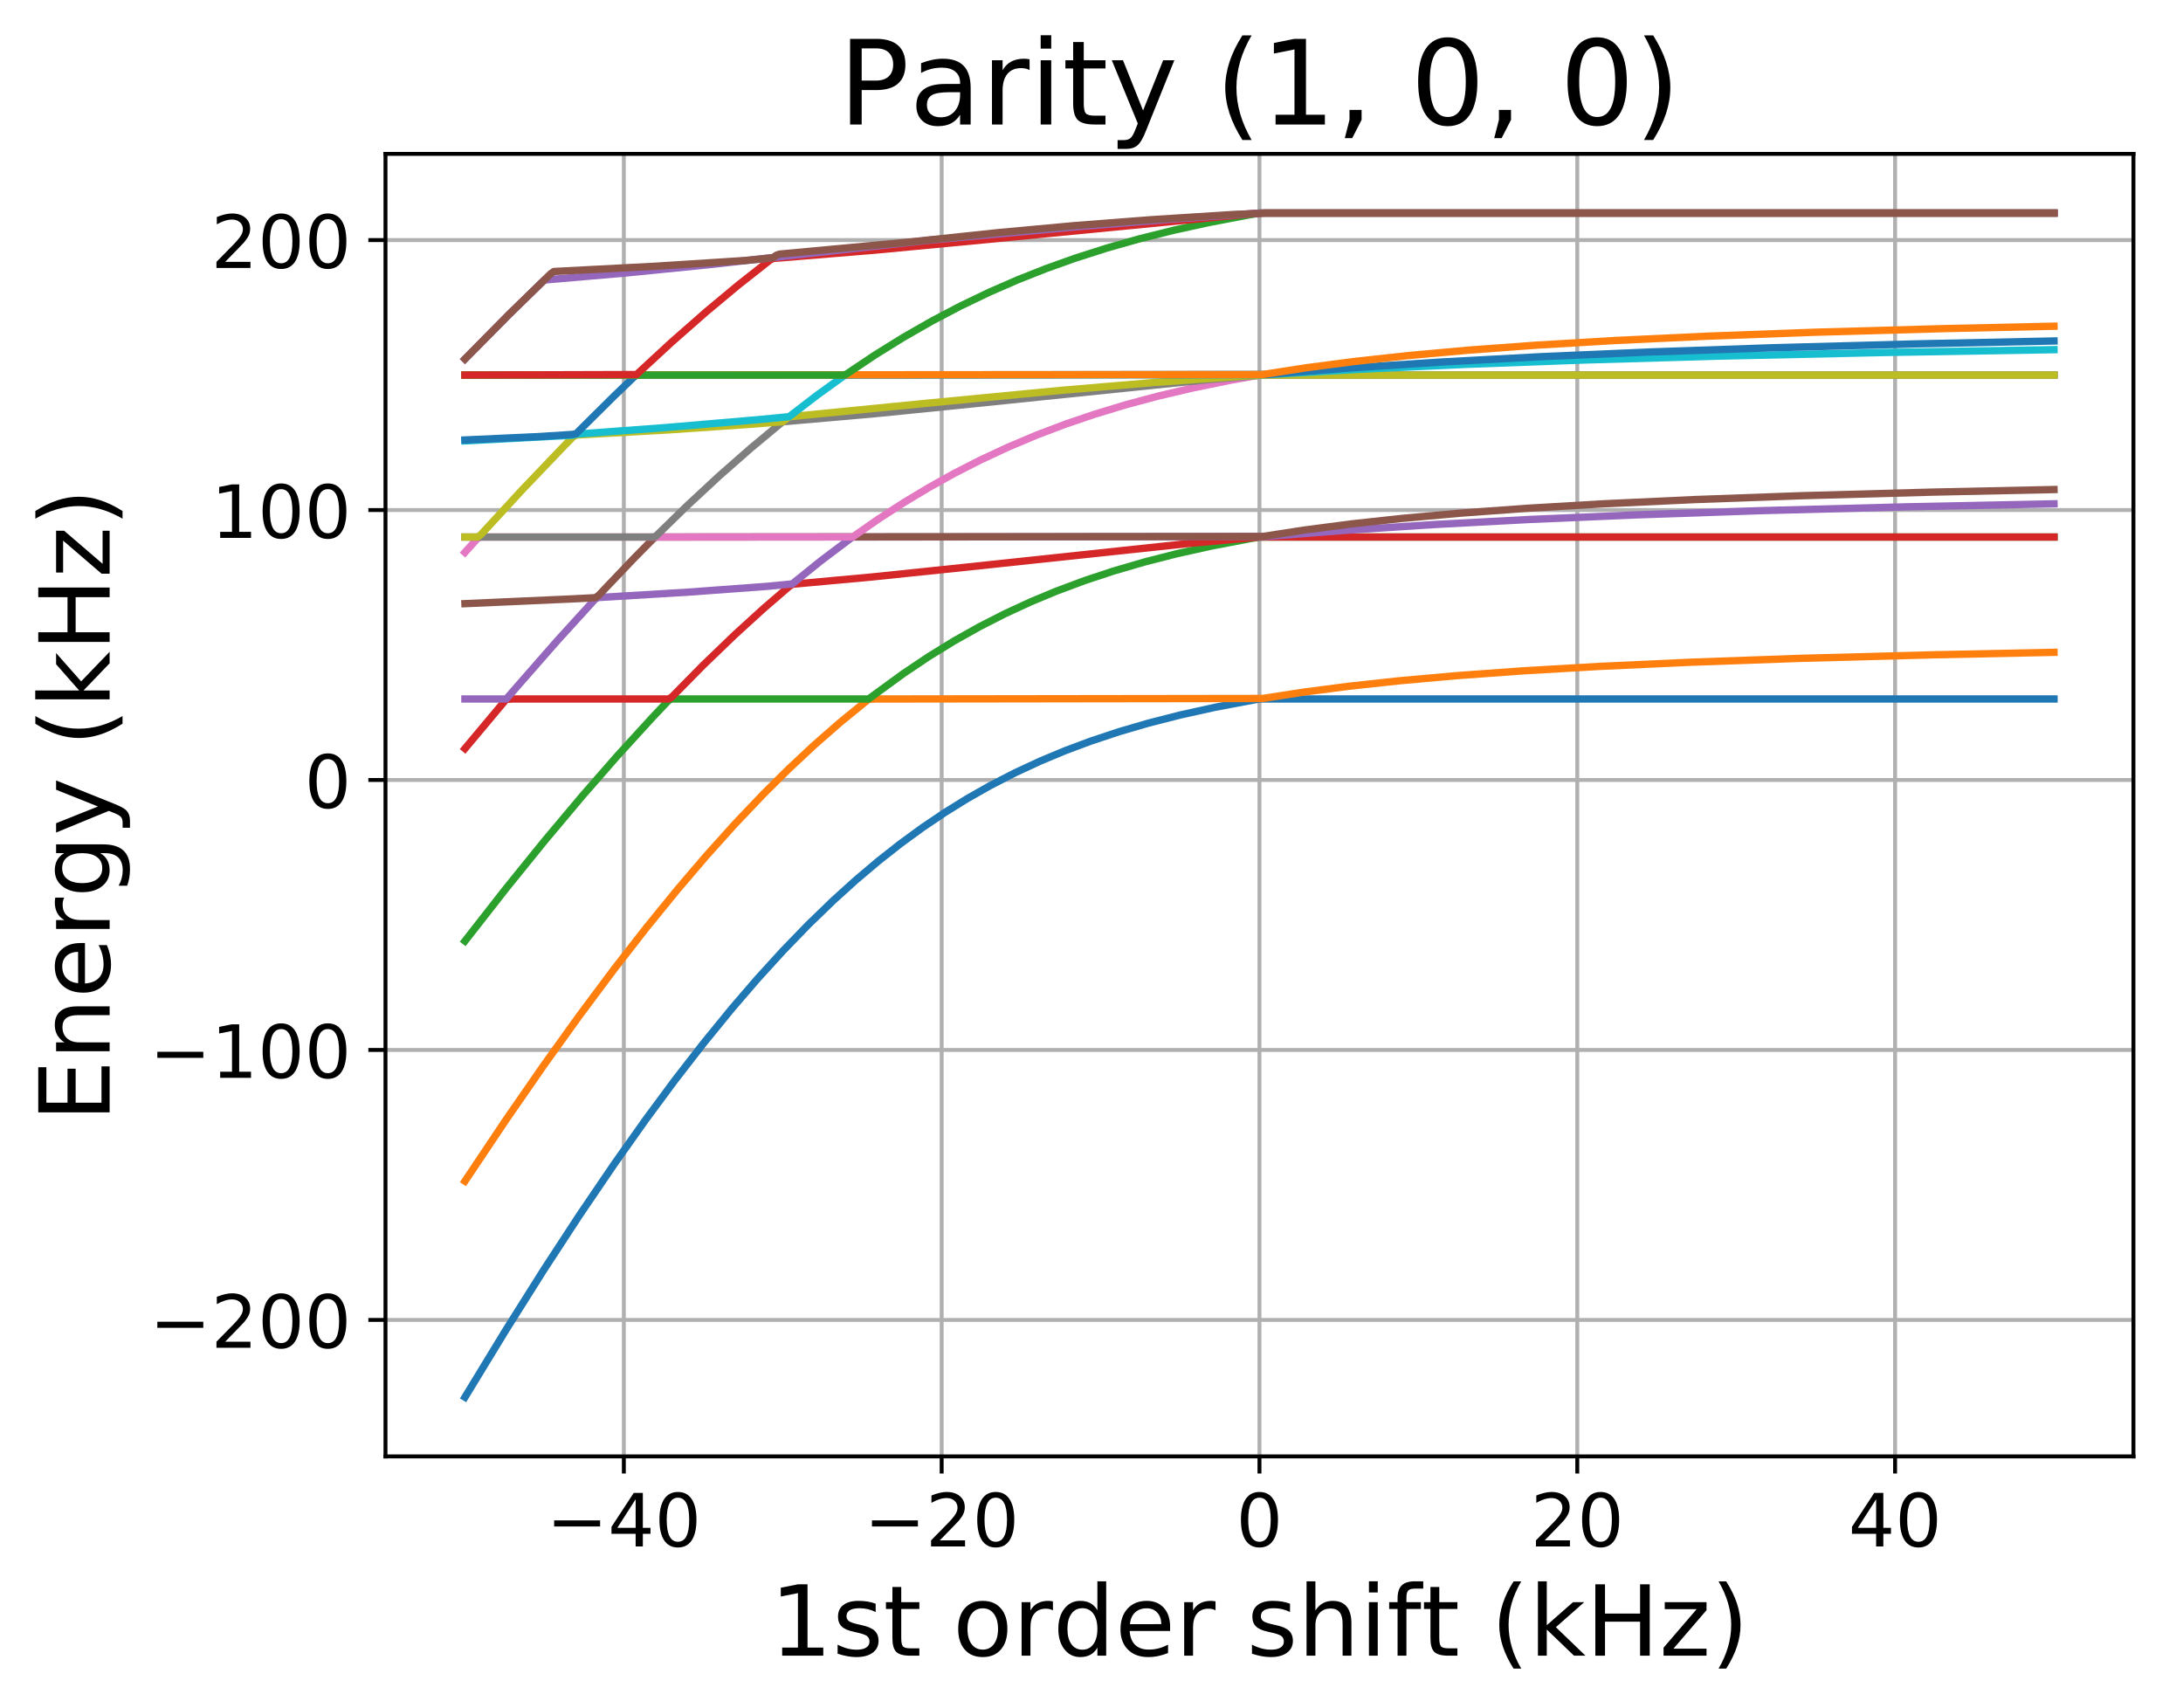 <?xml version="1.0" encoding="utf-8" standalone="no"?>
<!DOCTYPE svg PUBLIC "-//W3C//DTD SVG 1.1//EN"
  "http://www.w3.org/Graphics/SVG/1.1/DTD/svg11.dtd">
<!-- Created with matplotlib (http://matplotlib.org/) -->
<svg height="349pt" version="1.1" viewBox="0 0 446 349" width="446pt" xmlns="http://www.w3.org/2000/svg" xmlns:xlink="http://www.w3.org/1999/xlink">
 <defs>
  <style type="text/css">
*{stroke-linecap:butt;stroke-linejoin:round;}
  </style>
 </defs>
 <g id="figure_1">
  <g id="patch_1">
   <path d="M 0 349.622 
L 446.577 349.622 
L 446.577 0 
L 0 0 
z
" style="fill:none;"/>
  </g>
  <g id="axes_1">
   <g id="patch_2">
    <path d="M 78.757 297.548 
L 435.877 297.548 
L 435.877 31.436 
L 78.757 31.436 
z
" style="fill:none;"/>
   </g>
   <g id="matplotlib.axis_1">
    <g id="xtick_1">
     <g id="line2d_1">
      <path clip-path="url(#p79be7431d1)" d="M 127.455 297.548 
L 127.455 31.436 
" style="fill:none;stroke:#b0b0b0;stroke-linecap:square;stroke-width:0.8;"/>
     </g>
     <g id="line2d_2">
      <defs>
       <path d="M 0 0 
L 0 3.5 
" id="m005f0a59be" style="stroke:#000000;stroke-width:0.8;"/>
      </defs>
      <g>
       <use style="stroke:#000000;stroke-width:0.8;" x="127.455" xlink:href="#m005f0a59be" y="297.548"/>
      </g>
     </g>
     <g id="text_1">
      <!-- −40 -->
      <defs>
       <path d="M 10.594 35.5 
L 73.188 35.5 
L 73.188 27.203 
L 10.594 27.203 
z
" id="DejaVuSans-2212"/>
       <path d="M 37.797 64.312 
L 12.891 25.391 
L 37.797 25.391 
z
M 35.203 72.906 
L 47.609 72.906 
L 47.609 25.391 
L 58.016 25.391 
L 58.016 17.188 
L 47.609 17.188 
L 47.609 0 
L 37.797 0 
L 37.797 17.188 
L 4.891 17.188 
L 4.891 26.703 
z
" id="DejaVuSans-34"/>
       <path d="M 31.781 66.406 
Q 24.172 66.406 20.328 58.906 
Q 16.5 51.422 16.5 36.375 
Q 16.5 21.391 20.328 13.891 
Q 24.172 6.391 31.781 6.391 
Q 39.453 6.391 43.281 13.891 
Q 47.125 21.391 47.125 36.375 
Q 47.125 51.422 43.281 58.906 
Q 39.453 66.406 31.781 66.406 
z
M 31.781 74.219 
Q 44.047 74.219 50.516 64.516 
Q 56.984 54.828 56.984 36.375 
Q 56.984 17.969 50.516 8.266 
Q 44.047 -1.422 31.781 -1.422 
Q 19.531 -1.422 13.062 8.266 
Q 6.594 17.969 6.594 36.375 
Q 6.594 54.828 13.062 64.516 
Q 19.531 74.219 31.781 74.219 
z
" id="DejaVuSans-30"/>
      </defs>
      <g transform="translate(111.627 315.946)scale(0.15 -0.15)">
       <use xlink:href="#DejaVuSans-2212"/>
       <use x="83.789" xlink:href="#DejaVuSans-34"/>
       <use x="147.412" xlink:href="#DejaVuSans-30"/>
      </g>
     </g>
    </g>
    <g id="xtick_2">
     <g id="line2d_3">
      <path clip-path="url(#p79be7431d1)" d="M 192.386 297.548 
L 192.386 31.436 
" style="fill:none;stroke:#b0b0b0;stroke-linecap:square;stroke-width:0.8;"/>
     </g>
     <g id="line2d_4">
      <g>
       <use style="stroke:#000000;stroke-width:0.8;" x="192.386" xlink:href="#m005f0a59be" y="297.548"/>
      </g>
     </g>
     <g id="text_2">
      <!-- −20 -->
      <defs>
       <path d="M 19.188 8.297 
L 53.609 8.297 
L 53.609 0 
L 7.328 0 
L 7.328 8.297 
Q 12.938 14.109 22.625 23.891 
Q 32.328 33.688 34.812 36.531 
Q 39.547 41.844 41.422 45.531 
Q 43.312 49.219 43.312 52.781 
Q 43.312 58.594 39.234 62.25 
Q 35.156 65.922 28.609 65.922 
Q 23.969 65.922 18.812 64.312 
Q 13.672 62.703 7.812 59.422 
L 7.812 69.391 
Q 13.766 71.781 18.938 73 
Q 24.125 74.219 28.422 74.219 
Q 39.75 74.219 46.484 68.547 
Q 53.219 62.891 53.219 53.422 
Q 53.219 48.922 51.531 44.891 
Q 49.859 40.875 45.406 35.406 
Q 44.188 33.984 37.641 27.219 
Q 31.109 20.453 19.188 8.297 
z
" id="DejaVuSans-32"/>
      </defs>
      <g transform="translate(176.558 315.946)scale(0.15 -0.15)">
       <use xlink:href="#DejaVuSans-2212"/>
       <use x="83.789" xlink:href="#DejaVuSans-32"/>
       <use x="147.412" xlink:href="#DejaVuSans-30"/>
      </g>
     </g>
    </g>
    <g id="xtick_3">
     <g id="line2d_5">
      <path clip-path="url(#p79be7431d1)" d="M 257.317 297.548 
L 257.317 31.436 
" style="fill:none;stroke:#b0b0b0;stroke-linecap:square;stroke-width:0.8;"/>
     </g>
     <g id="line2d_6">
      <g>
       <use style="stroke:#000000;stroke-width:0.8;" x="257.317" xlink:href="#m005f0a59be" y="297.548"/>
      </g>
     </g>
     <g id="text_3">
      <!-- 0 -->
      <g transform="translate(252.545 315.946)scale(0.15 -0.15)">
       <use xlink:href="#DejaVuSans-30"/>
      </g>
     </g>
    </g>
    <g id="xtick_4">
     <g id="line2d_7">
      <path clip-path="url(#p79be7431d1)" d="M 322.248 297.548 
L 322.248 31.436 
" style="fill:none;stroke:#b0b0b0;stroke-linecap:square;stroke-width:0.8;"/>
     </g>
     <g id="line2d_8">
      <g>
       <use style="stroke:#000000;stroke-width:0.8;" x="322.248" xlink:href="#m005f0a59be" y="297.548"/>
      </g>
     </g>
     <g id="text_4">
      <!-- 20 -->
      <g transform="translate(312.704 315.946)scale(0.15 -0.15)">
       <use xlink:href="#DejaVuSans-32"/>
       <use x="63.623" xlink:href="#DejaVuSans-30"/>
      </g>
     </g>
    </g>
    <g id="xtick_5">
     <g id="line2d_9">
      <path clip-path="url(#p79be7431d1)" d="M 387.179 297.548 
L 387.179 31.436 
" style="fill:none;stroke:#b0b0b0;stroke-linecap:square;stroke-width:0.8;"/>
     </g>
     <g id="line2d_10">
      <g>
       <use style="stroke:#000000;stroke-width:0.8;" x="387.179" xlink:href="#m005f0a59be" y="297.548"/>
      </g>
     </g>
     <g id="text_5">
      <!-- 40 -->
      <g transform="translate(377.635 315.946)scale(0.15 -0.15)">
       <use xlink:href="#DejaVuSans-34"/>
       <use x="63.623" xlink:href="#DejaVuSans-30"/>
      </g>
     </g>
    </g>
    <g id="text_6">
     <!-- 1st order shift (kHz) -->
     <defs>
      <path d="M 12.406 8.297 
L 28.516 8.297 
L 28.516 63.922 
L 10.984 60.406 
L 10.984 69.391 
L 28.422 72.906 
L 38.281 72.906 
L 38.281 8.297 
L 54.391 8.297 
L 54.391 0 
L 12.406 0 
z
" id="DejaVuSans-31"/>
      <path d="M 44.281 53.078 
L 44.281 44.578 
Q 40.484 46.531 36.375 47.5 
Q 32.281 48.484 27.875 48.484 
Q 21.188 48.484 17.844 46.438 
Q 14.5 44.391 14.5 40.281 
Q 14.5 37.156 16.891 35.375 
Q 19.281 33.594 26.516 31.984 
L 29.594 31.297 
Q 39.156 29.25 43.188 25.516 
Q 47.219 21.781 47.219 15.094 
Q 47.219 7.469 41.188 3.016 
Q 35.156 -1.422 24.609 -1.422 
Q 20.219 -1.422 15.453 -0.562 
Q 10.688 0.297 5.422 2 
L 5.422 11.281 
Q 10.406 8.688 15.234 7.391 
Q 20.062 6.109 24.812 6.109 
Q 31.156 6.109 34.562 8.281 
Q 37.984 10.453 37.984 14.406 
Q 37.984 18.062 35.516 20.016 
Q 33.062 21.969 24.703 23.781 
L 21.578 24.516 
Q 13.234 26.266 9.516 29.906 
Q 5.812 33.547 5.812 39.891 
Q 5.812 47.609 11.281 51.797 
Q 16.75 56 26.812 56 
Q 31.781 56 36.172 55.266 
Q 40.578 54.547 44.281 53.078 
z
" id="DejaVuSans-73"/>
      <path d="M 18.312 70.219 
L 18.312 54.688 
L 36.812 54.688 
L 36.812 47.703 
L 18.312 47.703 
L 18.312 18.016 
Q 18.312 11.328 20.141 9.422 
Q 21.969 7.516 27.594 7.516 
L 36.812 7.516 
L 36.812 0 
L 27.594 0 
Q 17.188 0 13.234 3.875 
Q 9.281 7.766 9.281 18.016 
L 9.281 47.703 
L 2.688 47.703 
L 2.688 54.688 
L 9.281 54.688 
L 9.281 70.219 
z
" id="DejaVuSans-74"/>
      <path id="DejaVuSans-20"/>
      <path d="M 30.609 48.391 
Q 23.391 48.391 19.188 42.75 
Q 14.984 37.109 14.984 27.297 
Q 14.984 17.484 19.156 11.844 
Q 23.344 6.203 30.609 6.203 
Q 37.797 6.203 41.984 11.859 
Q 46.188 17.531 46.188 27.297 
Q 46.188 37.016 41.984 42.703 
Q 37.797 48.391 30.609 48.391 
z
M 30.609 56 
Q 42.328 56 49.016 48.375 
Q 55.719 40.766 55.719 27.297 
Q 55.719 13.875 49.016 6.219 
Q 42.328 -1.422 30.609 -1.422 
Q 18.844 -1.422 12.172 6.219 
Q 5.516 13.875 5.516 27.297 
Q 5.516 40.766 12.172 48.375 
Q 18.844 56 30.609 56 
z
" id="DejaVuSans-6f"/>
      <path d="M 41.109 46.297 
Q 39.594 47.172 37.812 47.578 
Q 36.031 48 33.891 48 
Q 26.266 48 22.188 43.047 
Q 18.109 38.094 18.109 28.812 
L 18.109 0 
L 9.078 0 
L 9.078 54.688 
L 18.109 54.688 
L 18.109 46.188 
Q 20.953 51.172 25.484 53.578 
Q 30.031 56 36.531 56 
Q 37.453 56 38.578 55.875 
Q 39.703 55.766 41.062 55.516 
z
" id="DejaVuSans-72"/>
      <path d="M 45.406 46.391 
L 45.406 75.984 
L 54.391 75.984 
L 54.391 0 
L 45.406 0 
L 45.406 8.203 
Q 42.578 3.328 38.25 0.953 
Q 33.938 -1.422 27.875 -1.422 
Q 17.969 -1.422 11.734 6.484 
Q 5.516 14.406 5.516 27.297 
Q 5.516 40.188 11.734 48.094 
Q 17.969 56 27.875 56 
Q 33.938 56 38.25 53.625 
Q 42.578 51.266 45.406 46.391 
z
M 14.797 27.297 
Q 14.797 17.391 18.875 11.75 
Q 22.953 6.109 30.078 6.109 
Q 37.203 6.109 41.297 11.75 
Q 45.406 17.391 45.406 27.297 
Q 45.406 37.203 41.297 42.844 
Q 37.203 48.484 30.078 48.484 
Q 22.953 48.484 18.875 42.844 
Q 14.797 37.203 14.797 27.297 
z
" id="DejaVuSans-64"/>
      <path d="M 56.203 29.594 
L 56.203 25.203 
L 14.891 25.203 
Q 15.484 15.922 20.484 11.062 
Q 25.484 6.203 34.422 6.203 
Q 39.594 6.203 44.453 7.469 
Q 49.312 8.734 54.109 11.281 
L 54.109 2.781 
Q 49.266 0.734 44.188 -0.344 
Q 39.109 -1.422 33.891 -1.422 
Q 20.797 -1.422 13.156 6.188 
Q 5.516 13.812 5.516 26.812 
Q 5.516 40.234 12.766 48.109 
Q 20.016 56 32.328 56 
Q 43.359 56 49.781 48.891 
Q 56.203 41.797 56.203 29.594 
z
M 47.219 32.234 
Q 47.125 39.594 43.094 43.984 
Q 39.062 48.391 32.422 48.391 
Q 24.906 48.391 20.391 44.141 
Q 15.875 39.891 15.188 32.172 
z
" id="DejaVuSans-65"/>
      <path d="M 54.891 33.016 
L 54.891 0 
L 45.906 0 
L 45.906 32.719 
Q 45.906 40.484 42.875 44.328 
Q 39.844 48.188 33.797 48.188 
Q 26.516 48.188 22.312 43.547 
Q 18.109 38.922 18.109 30.906 
L 18.109 0 
L 9.078 0 
L 9.078 75.984 
L 18.109 75.984 
L 18.109 46.188 
Q 21.344 51.125 25.703 53.562 
Q 30.078 56 35.797 56 
Q 45.219 56 50.047 50.172 
Q 54.891 44.344 54.891 33.016 
z
" id="DejaVuSans-68"/>
      <path d="M 9.422 54.688 
L 18.406 54.688 
L 18.406 0 
L 9.422 0 
z
M 9.422 75.984 
L 18.406 75.984 
L 18.406 64.594 
L 9.422 64.594 
z
" id="DejaVuSans-69"/>
      <path d="M 37.109 75.984 
L 37.109 68.5 
L 28.516 68.5 
Q 23.688 68.5 21.797 66.547 
Q 19.922 64.594 19.922 59.516 
L 19.922 54.688 
L 34.719 54.688 
L 34.719 47.703 
L 19.922 47.703 
L 19.922 0 
L 10.891 0 
L 10.891 47.703 
L 2.297 47.703 
L 2.297 54.688 
L 10.891 54.688 
L 10.891 58.5 
Q 10.891 67.625 15.141 71.797 
Q 19.391 75.984 28.609 75.984 
z
" id="DejaVuSans-66"/>
      <path d="M 31 75.875 
Q 24.469 64.656 21.281 53.656 
Q 18.109 42.672 18.109 31.391 
Q 18.109 20.125 21.312 9.062 
Q 24.516 -2 31 -13.188 
L 23.188 -13.188 
Q 15.875 -1.703 12.234 9.375 
Q 8.594 20.453 8.594 31.391 
Q 8.594 42.281 12.203 53.312 
Q 15.828 64.359 23.188 75.875 
z
" id="DejaVuSans-28"/>
      <path d="M 9.078 75.984 
L 18.109 75.984 
L 18.109 31.109 
L 44.922 54.688 
L 56.391 54.688 
L 27.391 29.109 
L 57.625 0 
L 45.906 0 
L 18.109 26.703 
L 18.109 0 
L 9.078 0 
z
" id="DejaVuSans-6b"/>
      <path d="M 9.812 72.906 
L 19.672 72.906 
L 19.672 43.016 
L 55.516 43.016 
L 55.516 72.906 
L 65.375 72.906 
L 65.375 0 
L 55.516 0 
L 55.516 34.719 
L 19.672 34.719 
L 19.672 0 
L 9.812 0 
z
" id="DejaVuSans-48"/>
      <path d="M 5.516 54.688 
L 48.188 54.688 
L 48.188 46.484 
L 14.406 7.172 
L 48.188 7.172 
L 48.188 0 
L 4.297 0 
L 4.297 8.203 
L 38.094 47.516 
L 5.516 47.516 
z
" id="DejaVuSans-7a"/>
      <path d="M 8.016 75.875 
L 15.828 75.875 
Q 23.141 64.359 26.781 53.312 
Q 30.422 42.281 30.422 31.391 
Q 30.422 20.453 26.781 9.375 
Q 23.141 -1.703 15.828 -13.188 
L 8.016 -13.188 
Q 14.5 -2 17.703 9.062 
Q 20.906 20.125 20.906 31.391 
Q 20.906 42.672 17.703 53.656 
Q 14.5 64.656 8.016 75.875 
z
" id="DejaVuSans-29"/>
     </defs>
     <g transform="translate(157.323 338.262)scale(0.2 -0.2)">
      <use xlink:href="#DejaVuSans-31"/>
      <use x="63.623" xlink:href="#DejaVuSans-73"/>
      <use x="115.723" xlink:href="#DejaVuSans-74"/>
      <use x="154.932" xlink:href="#DejaVuSans-20"/>
      <use x="186.719" xlink:href="#DejaVuSans-6f"/>
      <use x="247.9" xlink:href="#DejaVuSans-72"/>
      <use x="288.998" xlink:href="#DejaVuSans-64"/>
      <use x="352.475" xlink:href="#DejaVuSans-65"/>
      <use x="413.998" xlink:href="#DejaVuSans-72"/>
      <use x="455.111" xlink:href="#DejaVuSans-20"/>
      <use x="486.898" xlink:href="#DejaVuSans-73"/>
      <use x="538.998" xlink:href="#DejaVuSans-68"/>
      <use x="602.377" xlink:href="#DejaVuSans-69"/>
      <use x="630.16" xlink:href="#DejaVuSans-66"/>
      <use x="665.35" xlink:href="#DejaVuSans-74"/>
      <use x="704.559" xlink:href="#DejaVuSans-20"/>
      <use x="736.346" xlink:href="#DejaVuSans-28"/>
      <use x="775.359" xlink:href="#DejaVuSans-6b"/>
      <use x="833.27" xlink:href="#DejaVuSans-48"/>
      <use x="908.465" xlink:href="#DejaVuSans-7a"/>
      <use x="960.955" xlink:href="#DejaVuSans-29"/>
     </g>
    </g>
   </g>
   <g id="matplotlib.axis_2">
    <g id="ytick_1">
     <g id="line2d_11">
      <path clip-path="url(#p79be7431d1)" d="M 78.757 269.661 
L 435.877 269.661 
" style="fill:none;stroke:#b0b0b0;stroke-linecap:square;stroke-width:0.8;"/>
     </g>
     <g id="line2d_12">
      <defs>
       <path d="M 0 0 
L -3.5 0 
" id="mc3ce260a5b" style="stroke:#000000;stroke-width:0.8;"/>
      </defs>
      <g>
       <use style="stroke:#000000;stroke-width:0.8;" x="78.757" xlink:href="#mc3ce260a5b" y="269.661"/>
      </g>
     </g>
     <g id="text_7">
      <!-- −200 -->
      <g transform="translate(30.556 275.359)scale(0.15 -0.15)">
       <use xlink:href="#DejaVuSans-2212"/>
       <use x="83.789" xlink:href="#DejaVuSans-32"/>
       <use x="147.412" xlink:href="#DejaVuSans-30"/>
       <use x="211.035" xlink:href="#DejaVuSans-30"/>
      </g>
     </g>
    </g>
    <g id="ytick_2">
     <g id="line2d_13">
      <path clip-path="url(#p79be7431d1)" d="M 78.757 214.507 
L 435.877 214.507 
" style="fill:none;stroke:#b0b0b0;stroke-linecap:square;stroke-width:0.8;"/>
     </g>
     <g id="line2d_14">
      <g>
       <use style="stroke:#000000;stroke-width:0.8;" x="78.757" xlink:href="#mc3ce260a5b" y="214.507"/>
      </g>
     </g>
     <g id="text_8">
      <!-- −100 -->
      <g transform="translate(30.556 220.206)scale(0.15 -0.15)">
       <use xlink:href="#DejaVuSans-2212"/>
       <use x="83.789" xlink:href="#DejaVuSans-31"/>
       <use x="147.412" xlink:href="#DejaVuSans-30"/>
       <use x="211.035" xlink:href="#DejaVuSans-30"/>
      </g>
     </g>
    </g>
    <g id="ytick_3">
     <g id="line2d_15">
      <path clip-path="url(#p79be7431d1)" d="M 78.757 159.354 
L 435.877 159.354 
" style="fill:none;stroke:#b0b0b0;stroke-linecap:square;stroke-width:0.8;"/>
     </g>
     <g id="line2d_16">
      <g>
       <use style="stroke:#000000;stroke-width:0.8;" x="78.757" xlink:href="#mc3ce260a5b" y="159.354"/>
      </g>
     </g>
     <g id="text_9">
      <!-- 0 -->
      <g transform="translate(62.213 165.053)scale(0.15 -0.15)">
       <use xlink:href="#DejaVuSans-30"/>
      </g>
     </g>
    </g>
    <g id="ytick_4">
     <g id="line2d_17">
      <path clip-path="url(#p79be7431d1)" d="M 78.757 104.201 
L 435.877 104.201 
" style="fill:none;stroke:#b0b0b0;stroke-linecap:square;stroke-width:0.8;"/>
     </g>
     <g id="line2d_18">
      <g>
       <use style="stroke:#000000;stroke-width:0.8;" x="78.757" xlink:href="#mc3ce260a5b" y="104.201"/>
      </g>
     </g>
     <g id="text_10">
      <!-- 100 -->
      <g transform="translate(43.126 109.9)scale(0.15 -0.15)">
       <use xlink:href="#DejaVuSans-31"/>
       <use x="63.623" xlink:href="#DejaVuSans-30"/>
       <use x="127.246" xlink:href="#DejaVuSans-30"/>
      </g>
     </g>
    </g>
    <g id="ytick_5">
     <g id="line2d_19">
      <path clip-path="url(#p79be7431d1)" d="M 78.757 49.048 
L 435.877 49.048 
" style="fill:none;stroke:#b0b0b0;stroke-linecap:square;stroke-width:0.8;"/>
     </g>
     <g id="line2d_20">
      <g>
       <use style="stroke:#000000;stroke-width:0.8;" x="78.757" xlink:href="#mc3ce260a5b" y="49.048"/>
      </g>
     </g>
     <g id="text_11">
      <!-- 200 -->
      <g transform="translate(43.126 54.746)scale(0.15 -0.15)">
       <use xlink:href="#DejaVuSans-32"/>
       <use x="63.623" xlink:href="#DejaVuSans-30"/>
       <use x="127.246" xlink:href="#DejaVuSans-30"/>
      </g>
     </g>
    </g>
    <g id="text_12">
     <!-- Energy (kHz) -->
     <defs>
      <path d="M 9.812 72.906 
L 55.906 72.906 
L 55.906 64.594 
L 19.672 64.594 
L 19.672 43.016 
L 54.391 43.016 
L 54.391 34.719 
L 19.672 34.719 
L 19.672 8.297 
L 56.781 8.297 
L 56.781 0 
L 9.812 0 
z
" id="DejaVuSans-45"/>
      <path d="M 54.891 33.016 
L 54.891 0 
L 45.906 0 
L 45.906 32.719 
Q 45.906 40.484 42.875 44.328 
Q 39.844 48.188 33.797 48.188 
Q 26.516 48.188 22.312 43.547 
Q 18.109 38.922 18.109 30.906 
L 18.109 0 
L 9.078 0 
L 9.078 54.688 
L 18.109 54.688 
L 18.109 46.188 
Q 21.344 51.125 25.703 53.562 
Q 30.078 56 35.797 56 
Q 45.219 56 50.047 50.172 
Q 54.891 44.344 54.891 33.016 
z
" id="DejaVuSans-6e"/>
      <path d="M 45.406 27.984 
Q 45.406 37.75 41.375 43.109 
Q 37.359 48.484 30.078 48.484 
Q 22.859 48.484 18.828 43.109 
Q 14.797 37.75 14.797 27.984 
Q 14.797 18.266 18.828 12.891 
Q 22.859 7.516 30.078 7.516 
Q 37.359 7.516 41.375 12.891 
Q 45.406 18.266 45.406 27.984 
z
M 54.391 6.781 
Q 54.391 -7.172 48.188 -13.984 
Q 42 -20.797 29.203 -20.797 
Q 24.469 -20.797 20.266 -20.094 
Q 16.062 -19.391 12.109 -17.922 
L 12.109 -9.188 
Q 16.062 -11.328 19.922 -12.344 
Q 23.781 -13.375 27.781 -13.375 
Q 36.625 -13.375 41.016 -8.766 
Q 45.406 -4.156 45.406 5.172 
L 45.406 9.625 
Q 42.625 4.781 38.281 2.391 
Q 33.938 0 27.875 0 
Q 17.828 0 11.672 7.656 
Q 5.516 15.328 5.516 27.984 
Q 5.516 40.672 11.672 48.328 
Q 17.828 56 27.875 56 
Q 33.938 56 38.281 53.609 
Q 42.625 51.219 45.406 46.391 
L 45.406 54.688 
L 54.391 54.688 
z
" id="DejaVuSans-67"/>
      <path d="M 32.172 -5.078 
Q 28.375 -14.844 24.75 -17.812 
Q 21.141 -20.797 15.094 -20.797 
L 7.906 -20.797 
L 7.906 -13.281 
L 13.188 -13.281 
Q 16.891 -13.281 18.938 -11.516 
Q 21 -9.766 23.484 -3.219 
L 25.094 0.875 
L 2.984 54.688 
L 12.5 54.688 
L 29.594 11.922 
L 46.688 54.688 
L 56.203 54.688 
z
" id="DejaVuSans-79"/>
     </defs>
     <g transform="translate(22.397 229.219)rotate(-90)scale(0.2 -0.2)">
      <use xlink:href="#DejaVuSans-45"/>
      <use x="63.184" xlink:href="#DejaVuSans-6e"/>
      <use x="126.562" xlink:href="#DejaVuSans-65"/>
      <use x="188.086" xlink:href="#DejaVuSans-72"/>
      <use x="229.184" xlink:href="#DejaVuSans-67"/>
      <use x="292.66" xlink:href="#DejaVuSans-79"/>
      <use x="351.84" xlink:href="#DejaVuSans-20"/>
      <use x="383.627" xlink:href="#DejaVuSans-28"/>
      <use x="422.641" xlink:href="#DejaVuSans-6b"/>
      <use x="480.551" xlink:href="#DejaVuSans-48"/>
      <use x="555.746" xlink:href="#DejaVuSans-7a"/>
      <use x="608.236" xlink:href="#DejaVuSans-29"/>
     </g>
    </g>
   </g>
   <g id="line2d_21">
    <path clip-path="url(#p79be7431d1)" d="M 94.99 285.452 
L 103.431 271.605 
L 111.222 259.245 
L 118.365 248.311 
L 125.507 237.797 
L 132 228.636 
L 137.844 220.743 
L 143.688 213.205 
L 149.532 206.045 
L 154.726 200.013 
L 159.921 194.309 
L 165.115 188.941 
L 170.31 183.917 
L 174.855 179.807 
L 179.4 175.963 
L 183.945 172.384 
L 188.49 169.066 
L 193.035 166.001 
L 197.581 163.181 
L 202.126 160.596 
L 207.32 157.912 
L 212.515 155.497 
L 217.709 153.331 
L 222.904 151.392 
L 228.747 149.455 
L 234.591 147.747 
L 241.084 146.086 
L 248.227 144.506 
L 256.018 143.032 
L 257.317 142.808 
L 419.644 142.808 
L 419.644 142.808 
" style="fill:none;stroke:#1f77b4;stroke-linecap:square;stroke-width:1.5;"/>
   </g>
   <g id="line2d_22">
    <path clip-path="url(#p79be7431d1)" d="M 94.99 241.311 
L 103.431 228.707 
L 111.222 217.461 
L 118.365 207.514 
L 125.507 197.947 
L 132 189.609 
L 138.493 181.642 
L 144.337 174.808 
L 150.181 168.312 
L 156.025 162.171 
L 161.219 157.021 
L 166.414 152.17 
L 171.608 147.624 
L 176.803 143.384 
L 177.452 142.875 
L 178.751 142.808 
L 257.966 142.699 
L 266.407 141.396 
L 275.498 140.214 
L 285.887 139.087 
L 297.574 138.042 
L 311.21 137.053 
L 326.793 136.148 
L 345.623 135.287 
L 367.7 134.508 
L 394.971 133.779 
L 419.644 133.272 
L 419.644 133.272 
" style="fill:none;stroke:#ff7f0e;stroke-linecap:square;stroke-width:1.5;"/>
   </g>
   <g id="line2d_23">
    <path clip-path="url(#p79be7431d1)" d="M 94.99 192.258 
L 103.431 181.469 
L 111.222 171.841 
L 119.014 162.564 
L 126.157 154.396 
L 133.299 146.576 
L 136.546 143.145 
L 137.195 142.808 
L 177.452 142.808 
L 179.4 141.379 
L 184.594 137.596 
L 189.789 134.114 
L 194.983 130.921 
L 200.178 128.009 
L 205.372 125.361 
L 210.567 122.963 
L 215.761 120.798 
L 221.605 118.616 
L 227.449 116.68 
L 233.942 114.785 
L 240.435 113.127 
L 247.577 111.542 
L 255.369 110.053 
L 257.317 109.716 
L 419.644 109.716 
L 419.644 109.716 
" style="fill:none;stroke:#2ca02c;stroke-linecap:square;stroke-width:1.5;"/>
   </g>
   <g id="line2d_24">
    <path clip-path="url(#p79be7431d1)" d="M 94.99 152.943 
L 103.431 142.864 
L 104.729 142.808 
L 136.546 142.808 
L 137.195 142.468 
L 143.688 135.879 
L 150.181 129.631 
L 156.025 124.311 
L 161.219 119.834 
L 161.869 119.368 
L 178.101 117.882 
L 196.931 115.924 
L 243.682 110.947 
L 257.317 109.716 
L 419.644 109.716 
L 419.644 109.716 
" style="fill:none;stroke:#d62728;stroke-linecap:square;stroke-width:1.5;"/>
   </g>
   <g id="line2d_25">
    <path clip-path="url(#p79be7431d1)" d="M 94.99 142.808 
L 103.431 142.808 
L 106.028 139.832 
L 113.82 130.94 
L 121.611 122.383 
L 122.261 122.077 
L 140.441 120.987 
L 156.674 119.796 
L 161.869 119.291 
L 167.712 114.578 
L 173.556 110.176 
L 174.205 109.716 
L 258.616 109.607 
L 275.498 108.301 
L 293.029 107.165 
L 312.508 106.128 
L 334.585 105.182 
L 359.908 104.323 
L 389.776 103.538 
L 419.644 102.928 
L 419.644 102.928 
" style="fill:none;stroke:#9467bd;stroke-linecap:square;stroke-width:1.5;"/>
   </g>
   <g id="line2d_26">
    <path clip-path="url(#p79be7431d1)" d="M 94.99 123.329 
L 116.417 122.38 
L 121.611 122.112 
L 122.261 121.686 
L 129.403 114.19 
L 133.299 110.24 
L 133.948 109.716 
L 257.966 109.607 
L 266.407 108.301 
L 276.147 107.031 
L 286.536 105.903 
L 298.224 104.853 
L 311.859 103.854 
L 327.442 102.936 
L 346.272 102.062 
L 368.349 101.267 
L 394.971 100.537 
L 419.644 100.014 
L 419.644 100.014 
" style="fill:none;stroke:#8c564b;stroke-linecap:square;stroke-width:1.5;"/>
   </g>
   <g id="line2d_27">
    <path clip-path="url(#p79be7431d1)" d="M 94.99 112.85 
L 97.587 109.962 
L 98.236 109.716 
L 174.205 109.707 
L 179.4 106.09 
L 184.594 102.72 
L 189.789 99.593 
L 194.983 96.706 
L 200.178 94.048 
L 206.022 91.323 
L 211.865 88.86 
L 217.709 86.644 
L 223.553 84.654 
L 230.046 82.685 
L 236.539 80.945 
L 243.682 79.264 
L 251.473 77.673 
L 257.317 76.624 
L 419.644 76.624 
L 419.644 76.624 
" style="fill:none;stroke:#e377c2;stroke-linecap:square;stroke-width:1.5;"/>
   </g>
   <g id="line2d_28">
    <path clip-path="url(#p79be7431d1)" d="M 94.99 109.716 
L 133.299 109.716 
L 133.948 109.591 
L 140.441 103.265 
L 146.934 97.242 
L 153.428 91.536 
L 159.271 86.684 
L 159.921 86.171 
L 178.751 84.519 
L 198.23 82.56 
L 246.928 77.545 
L 257.966 76.624 
L 419.644 76.624 
L 419.644 76.624 
" style="fill:none;stroke:#7f7f7f;stroke-linecap:square;stroke-width:1.5;"/>
   </g>
   <g id="line2d_29">
    <path clip-path="url(#p79be7431d1)" d="M 94.99 109.716 
L 97.587 109.716 
L 98.236 109.245 
L 106.677 100.082 
L 115.118 91.247 
L 117.066 89.259 
L 117.716 88.884 
L 136.546 87.831 
L 154.077 86.626 
L 159.921 86.161 
L 161.219 85.15 
L 189.14 82.403 
L 217.06 79.723 
L 235.89 78.14 
L 254.07 76.834 
L 258.616 76.624 
L 419.644 76.624 
L 419.644 76.624 
" style="fill:none;stroke:#bcbd22;stroke-linecap:square;stroke-width:1.5;"/>
   </g>
   <g id="line2d_30">
    <path clip-path="url(#p79be7431d1)" d="M 94.99 90.076 
L 117.066 88.916 
L 117.716 88.7 
L 135.896 87.363 
L 154.726 85.753 
L 161.219 85.128 
L 167.063 80.647 
L 172.258 76.901 
L 172.907 76.624 
L 258.616 76.542 
L 278.095 75.431 
L 299.522 74.439 
L 323.547 73.555 
L 351.467 72.752 
L 385.231 72.012 
L 419.644 71.437 
L 419.644 71.437 
" style="fill:none;stroke:#17becf;stroke-linecap:square;stroke-width:1.5;"/>
   </g>
   <g id="line2d_31">
    <path clip-path="url(#p79be7431d1)" d="M 94.99 89.884 
L 109.924 89.207 
L 117.066 88.743 
L 117.716 88.6 
L 125.507 80.872 
L 129.403 77.134 
L 130.052 76.624 
L 258.616 76.515 
L 276.147 75.154 
L 294.328 73.969 
L 314.456 72.888 
L 336.533 71.93 
L 361.856 71.056 
L 391.724 70.252 
L 419.644 69.661 
L 419.644 69.661 
" style="fill:none;stroke:#1f77b4;stroke-linecap:square;stroke-width:1.5;"/>
   </g>
   <g id="line2d_32">
    <path clip-path="url(#p79be7431d1)" d="M 94.99 76.624 
L 257.966 76.515 
L 267.057 75.109 
L 276.796 73.838 
L 287.835 72.634 
L 300.171 71.525 
L 313.807 70.522 
L 330.04 69.561 
L 348.87 68.679 
L 370.946 67.872 
L 397.568 67.128 
L 419.644 66.643 
L 419.644 66.643 
" style="fill:none;stroke:#ff7f0e;stroke-linecap:square;stroke-width:1.5;"/>
   </g>
   <g id="line2d_33">
    <path clip-path="url(#p79be7431d1)" d="M 94.99 76.624 
L 172.258 76.624 
L 172.907 76.449 
L 178.751 72.537 
L 184.594 68.911 
L 190.438 65.567 
L 196.282 62.499 
L 202.126 59.696 
L 207.97 57.148 
L 213.813 54.838 
L 219.657 52.753 
L 226.15 50.677 
L 232.643 48.833 
L 239.786 47.043 
L 246.928 45.475 
L 254.72 43.984 
L 257.317 43.532 
L 419.644 43.532 
L 419.644 43.532 
" style="fill:none;stroke:#2ca02c;stroke-linecap:square;stroke-width:1.5;"/>
   </g>
   <g id="line2d_34">
    <path clip-path="url(#p79be7431d1)" d="M 94.99 76.624 
L 130.052 76.52 
L 137.195 69.928 
L 144.337 63.656 
L 150.83 58.246 
L 157.323 53.129 
L 157.973 52.808 
L 178.751 51.105 
L 198.879 49.201 
L 255.369 43.699 
L 257.966 43.532 
L 419.644 43.532 
L 419.644 43.532 
" style="fill:none;stroke:#d62728;stroke-linecap:square;stroke-width:1.5;"/>
   </g>
   <g id="line2d_35">
    <path clip-path="url(#p79be7431d1)" d="M 94.99 73.351 
L 104.08 64.155 
L 111.222 57.209 
L 127.455 55.812 
L 144.337 54.13 
L 165.115 51.813 
L 189.789 49.08 
L 220.306 46.298 
L 240.435 44.693 
L 257.317 43.532 
L 419.644 43.532 
L 419.644 43.532 
" style="fill:none;stroke:#9467bd;stroke-linecap:square;stroke-width:1.5;"/>
   </g>
   <g id="line2d_36">
    <path clip-path="url(#p79be7431d1)" d="M 94.99 73.351 
L 104.08 64.155 
L 112.521 55.916 
L 113.17 55.467 
L 133.948 54.391 
L 152.129 53.229 
L 156.025 52.85 
L 157.973 52.63 
L 158.622 52.139 
L 159.271 51.916 
L 185.244 49.506 
L 204.074 47.513 
L 219.657 46.086 
L 235.241 44.884 
L 251.473 43.854 
L 258.616 43.532 
L 419.644 43.532 
L 419.644 43.532 
" style="fill:none;stroke:#8c564b;stroke-linecap:square;stroke-width:1.5;"/>
   </g>
   <g id="patch_3">
    <path d="M 78.757 297.548 
L 78.757 31.436 
" style="fill:none;stroke:#000000;stroke-linecap:square;stroke-linejoin:miter;stroke-width:0.8;"/>
   </g>
   <g id="patch_4">
    <path d="M 435.877 297.548 
L 435.877 31.436 
" style="fill:none;stroke:#000000;stroke-linecap:square;stroke-linejoin:miter;stroke-width:0.8;"/>
   </g>
   <g id="patch_5">
    <path d="M 78.757 297.548 
L 435.877 297.548 
" style="fill:none;stroke:#000000;stroke-linecap:square;stroke-linejoin:miter;stroke-width:0.8;"/>
   </g>
   <g id="patch_6">
    <path d="M 78.757 31.436 
L 435.877 31.436 
" style="fill:none;stroke:#000000;stroke-linecap:square;stroke-linejoin:miter;stroke-width:0.8;"/>
   </g>
   <g id="text_13">
    <!-- Parity (1, 0, 0) -->
    <defs>
     <path d="M 19.672 64.797 
L 19.672 37.406 
L 32.078 37.406 
Q 38.969 37.406 42.719 40.969 
Q 46.484 44.531 46.484 51.125 
Q 46.484 57.672 42.719 61.234 
Q 38.969 64.797 32.078 64.797 
z
M 9.812 72.906 
L 32.078 72.906 
Q 44.344 72.906 50.609 67.359 
Q 56.891 61.812 56.891 51.125 
Q 56.891 40.328 50.609 34.812 
Q 44.344 29.297 32.078 29.297 
L 19.672 29.297 
L 19.672 0 
L 9.812 0 
z
" id="DejaVuSans-50"/>
     <path d="M 34.281 27.484 
Q 23.391 27.484 19.188 25 
Q 14.984 22.516 14.984 16.5 
Q 14.984 11.719 18.141 8.906 
Q 21.297 6.109 26.703 6.109 
Q 34.188 6.109 38.703 11.406 
Q 43.219 16.703 43.219 25.484 
L 43.219 27.484 
z
M 52.203 31.203 
L 52.203 0 
L 43.219 0 
L 43.219 8.297 
Q 40.141 3.328 35.547 0.953 
Q 30.953 -1.422 24.312 -1.422 
Q 15.922 -1.422 10.953 3.297 
Q 6 8.016 6 15.922 
Q 6 25.141 12.172 29.828 
Q 18.359 34.516 30.609 34.516 
L 43.219 34.516 
L 43.219 35.406 
Q 43.219 41.609 39.141 45 
Q 35.062 48.391 27.688 48.391 
Q 23 48.391 18.547 47.266 
Q 14.109 46.141 10.016 43.891 
L 10.016 52.203 
Q 14.938 54.109 19.578 55.047 
Q 24.219 56 28.609 56 
Q 40.484 56 46.344 49.844 
Q 52.203 43.703 52.203 31.203 
z
" id="DejaVuSans-61"/>
     <path d="M 11.719 12.406 
L 22.016 12.406 
L 22.016 4 
L 14.016 -11.625 
L 7.719 -11.625 
L 11.719 4 
z
" id="DejaVuSans-2c"/>
    </defs>
    <g transform="translate(171.324 25.436)scale(0.24 -0.24)">
     <use xlink:href="#DejaVuSans-50"/>
     <use x="60.24" xlink:href="#DejaVuSans-61"/>
     <use x="121.52" xlink:href="#DejaVuSans-72"/>
     <use x="162.633" xlink:href="#DejaVuSans-69"/>
     <use x="190.416" xlink:href="#DejaVuSans-74"/>
     <use x="229.625" xlink:href="#DejaVuSans-79"/>
     <use x="288.805" xlink:href="#DejaVuSans-20"/>
     <use x="320.592" xlink:href="#DejaVuSans-28"/>
     <use x="359.605" xlink:href="#DejaVuSans-31"/>
     <use x="423.229" xlink:href="#DejaVuSans-2c"/>
     <use x="455.016" xlink:href="#DejaVuSans-20"/>
     <use x="486.803" xlink:href="#DejaVuSans-30"/>
     <use x="550.426" xlink:href="#DejaVuSans-2c"/>
     <use x="582.213" xlink:href="#DejaVuSans-20"/>
     <use x="614" xlink:href="#DejaVuSans-30"/>
     <use x="677.623" xlink:href="#DejaVuSans-29"/>
    </g>
   </g>
  </g>
 </g>
 <defs>
  <clipPath id="p79be7431d1">
   <rect height="266.112" width="357.12" x="78.757" y="31.436"/>
  </clipPath>
 </defs>
</svg>

